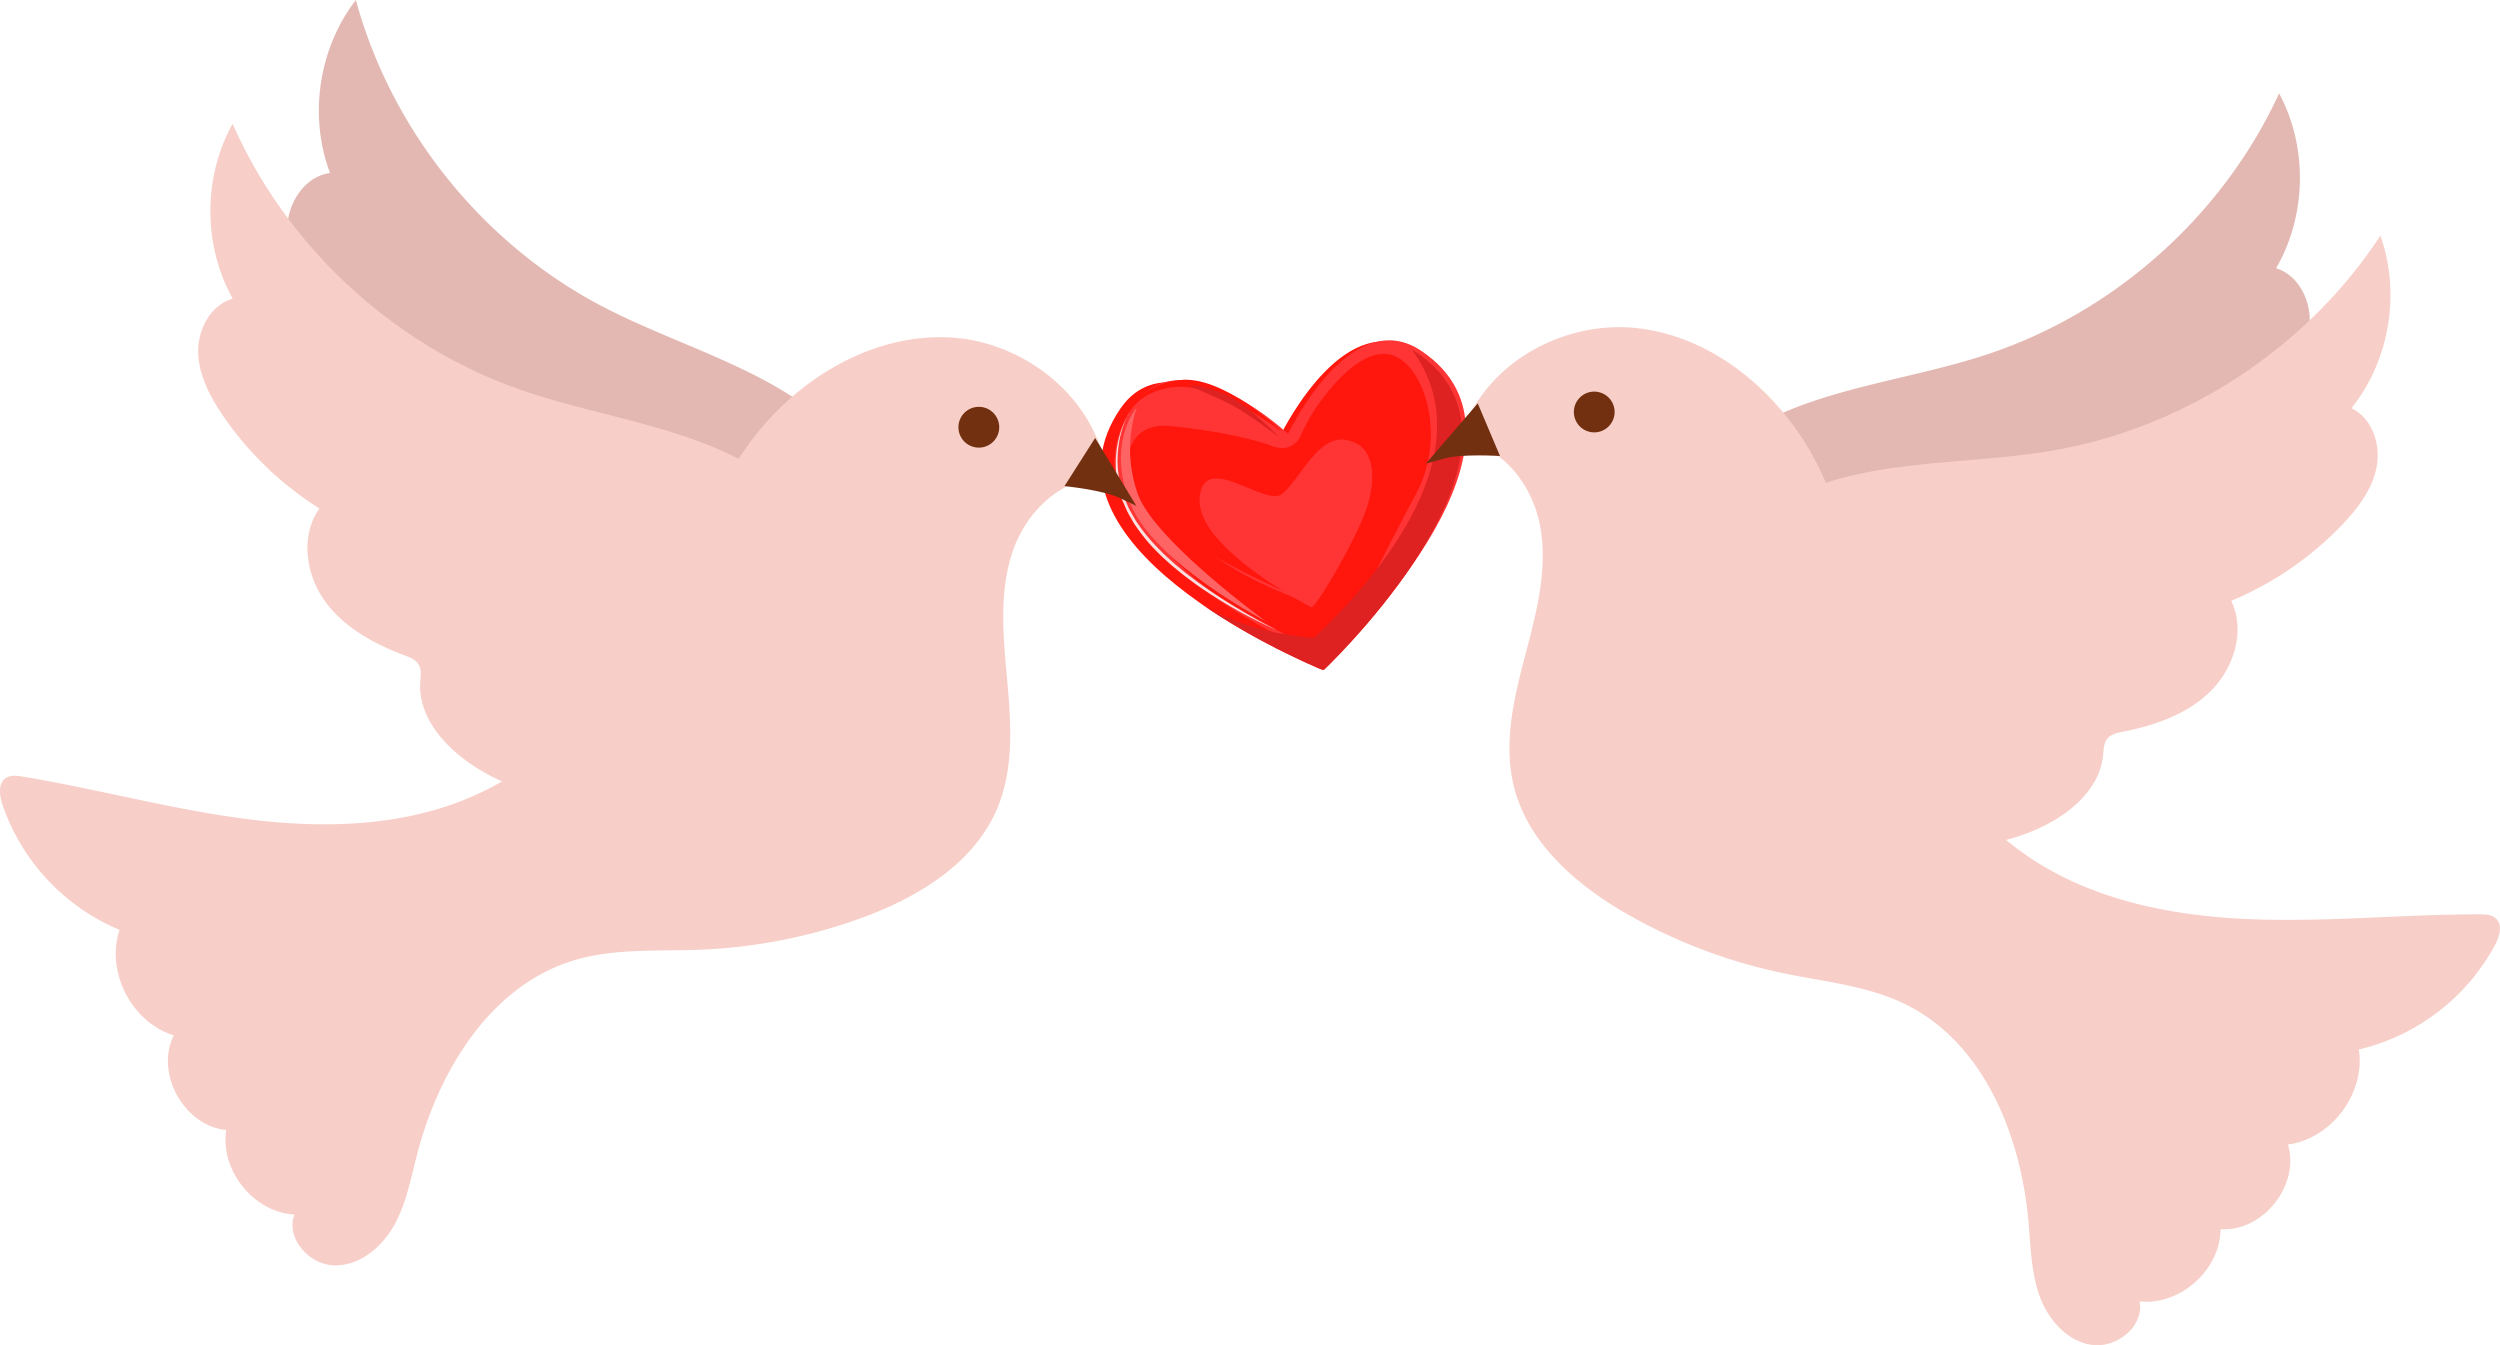 <svg xmlns="http://www.w3.org/2000/svg" width="1080" height="581.19" viewBox="0 0 1080 581.19"><g id="Слой_2" data-name="Слой 2"><g id="set04_440980280"><g id="set04_440980280-2" data-name="set04_440980280"><path d="M611.89 152.23C582 132.11 555.82 182.64 552.66 189c-5.28-4.79-48.16-42.22-68.59-12.56-40.06 58.17 75.42 108 87.18 112.9l.85-.16C581.26 280.36 670.46 191.7 611.89 152.23z" fill="#ff160c"/><path d="M614.05 151.61C585 132 559.49 181.2 556.42 187.42c-5.14-4.66-46.88-41.08-66.75-12.23-39 56.62 73.39 105.12 84.83 109.87l.1.54.37-.34.47.19-.11-.55C584.24 276.29 671.05 190 614.05 151.61z" fill="#ff3535"/><path d="M548 192.06s10.15 5.54 14.38-4.87 22.07-36.12 37-34.23 26.43 34.07 12.34 60.38S583.67 268 583.67 268s-51-20.5-70.65-35S486.91 216 486.51 208s-.05-26 19.41-23.93S537.42 188.75 548 192.06z" fill="#ff160c"/><path d="M486.51 208s7.72 31.36 47.21 54 39.16 21.14 39.16 21.14l14.64-16.56s-37.08-6.87-66.38-28.81S486.51 208 486.51 208z" fill="#ff160c"/><path d="M611.89 152.23c-.68-.46-1.36-.87-2-1.26C647.5 202 576.69 266.78 567.71 275.46c0 0-28-.86-49.52-15.09 23.08 16.19 47.93 26.87 53.06 29l.85-.16C581.26 280.36 670.46 191.7 611.89 152.23z" fill="#de2121"/><path d="M487.19 179.13s5.61-12 23.2-12 44.13 19.8 44.13 19.8-26.1-25.18-45-22.72S487.19 179.13 487.19 179.13z" fill="#ff160c"/><path d="M552.66 189s-13.76-14.75-24.26-19c-10.94-4.4-15.15-3.49-15.15-3.49s13 5.25 19.21 8.63C540.9 179.81 552.66 189 552.66 189z" fill="#de2121"/><path d="M491.06 176.06s-13.12 15.13-2.94 41.09 58.64 51.2 58.64 51.2-48-34.86-55.2-54.89A57.72 57.72.0 0 1 491.06 176.06z" fill="#ff6464"/><path d="M566.58 262.4s-49.6-25.49-48.34-46.87 28 3.45 35.41-2S569.06 188 581.28 190s13.46 14.83 9.59 28S569.63 260.79 566.58 262.4z" fill="#ff3535"/><path d="M488.09 177.62s-.26.43-.69 1.26a35.24 35.24.0 0 0-1.64 3.72 48.45 48.45.0 0 0-1.83 6 50.45 50.45.0 0 0-1.08 8.06q0 1.11-.09 2.28c0 .77.07 1.56.1 2.36a41.17 41.17.0 0 0 .53 4.93c.23 1.68.76 3.36 1.13 5.1.6 1.69 1.11 3.44 1.8 5.16s1.45 3.45 2.43 5.1l1.44 2.49.73 1.26c.23.36.56.79.83 1.18a75 75 0 0 0 7.47 9.19c1.41 1.4 2.74 2.88 4.2 4.22s2.92 2.68 4.4 4l4.5 3.71 4.54 3.43c3 2.18 6 4.29 8.86 6.17s5.62 3.62 8.19 5.16c5.14 3.09 9.5 5.56 12.6 7.19s4.9 2.52 4.9 2.52-1.84-.79-5-2.31-7.67-3.72-12.89-6.71c-2.62-1.49-5.43-3.15-8.34-5s-6-3.85-9-6l-4.61-3.43-4.57-3.7c-1.51-1.29-3-2.65-4.48-4s-2.85-2.83-4.29-4.25a77.15 77.15.0 0 1-7.52-9.39c-.28-.42-.56-.77-.86-1.24l-.73-1.3c-.49-.85-1-1.71-1.45-2.56-1-1.69-1.63-3.52-2.45-5.24s-1.22-3.56-1.77-5.3c-.35-1.8-.84-3.53-1-5.26a40.34 40.34.0 0 1-.43-5c0-.81.0-1.62.0-2.4s.1-1.56.14-2.32a42.5 42.5.0 0 1 1.39-8.13 46 46 0 0 1 2.1-6 32.1 32.1.0 0 1 1.8-3.66C487.81 178 488.09 177.62 488.09 177.62z" fill="#fae1e1"/><path d="M714.43 261.14c-3.11-13.23.43-27.29 6.75-39.31a89.83 89.83.0 0 1 20-25.5c31.43-27.74 77-30 116.87-43.1 55.25-18.15 102.23-60.07 126.53-112.9 12.44 23.19 11.92 52.82-1.32 75.56 9.44 2.85 14.9 13.47 14.54 23.33s-5.31 18.94-11 27a141.82 141.82.0 0 1-42.55 39.66c8.07 11.68 5.55 28.39-2.91 39.79s-21.67 18.32-35 23.09c-2.22.8-4.63 1.67-5.93 3.65-1.51 2.3-1 5.31-.91 8.06.51 12.45-7.9 23.64-17.73 31.29-21.37 16.62-50.72 21.29-77.07 15.09-21.14-5-36.91-16.41-53.79-29.27C737 286.94 718.88 280.09 714.43 261.14z" fill="#e3b8b2"/><path d="M706.92 141.73c33.76 3.64 62.64 28.51 78.08 58.75 10.79 21.12 15.89 44.6 23.1 67.19 12.9 40.42 34.3 80.2 69.77 103.48 27.61 18.11 61.36 24.62 94.35 25.94s66-2.14 99-2.1c2.5.0 5.27.13 7.08 1.86 2.94 2.81 1.47 7.73-.43 11.33A90.36 90.36.0 0 1 1019 453.37c3 18.79-11.75 38.56-30.61 41.06C993.7 512 977.54 532.28 959.27 531c-.1 17.63-17.53 33.13-35 31.18 2.14 10.64-9.75 20.3-20.49 18.82s-19-10.91-22.66-21.1-3.88-21.27-4.82-32.07c-3.29-37.51-19.39-77.4-53.19-94-16.19-7.94-34.6-9.66-52.26-13.31a231 231 0 0 1-67.53-25.41c-22.21-12.65-43.44-30.93-49.43-55.79-4.42-18.3.07-37.45 4.85-55.66s9.9-37 6.74-55.61c-2.16-12.67-9.23-25.09-20-32.31-12.76-8.54-16.2-9.82-5.57-24.66C654.67 150.43 681.76 139 706.92 141.73z" fill="#f7cfc8"/><path d="M728.38 280.13c-1.12-13.53 4.47-26.91 12.5-37.87A89.94 89.94.0 0 1 764.45 220c35.2-22.77 80.64-18.26 122-25.3 57.33-9.75 110-44.25 141.87-92.89 8.86 24.78 4 54-12.51 74.54 8.91 4.22 12.73 15.53 10.92 25.22s-8.06 17.95-14.86 25.08a141.79 141.79.0 0 1-48 32.91c6.25 12.75 1.29 28.89-8.77 38.91S931 313.39 917 316.13c-2.32.46-4.83 1-6.41 2.72-1.84 2.06-1.8 5.1-2.1 7.84-1.34 12.39-11.31 22.21-22.17 28.32-23.59 13.27-53.32 13.54-78.46 3.49-20.17-8.05-34.06-21.7-48.85-36.92C746.82 309 730 299.54 728.38 280.13z" fill="#f7cfc8"/><circle cx="688.71" cy="177.98" r="8.81" fill="#723010"/><path d="M638.39 174.26 648 197s-16.45-1.08-24.24 1.11l-7.8 2.19z" fill="#723010"/><path d="M383.78 262.34c5.25-12.53 4.07-27-.17-39.88A89.89 89.89.0 0 0 368.07 194c-26.42-32.55-71-42.32-108.16-61.79C208.42 105.21 169 56.11 153.74.0c-16.09 20.82-20.47 50.13-11.16 74.75-9.78 1.25-16.92 10.83-18.19 20.6s2.11 19.56 6.38 28.45a141.84 141.84.0 0 0 35.42 46.14C156.31 180.13 156 197 162.5 209.65s18.35 21.65 30.75 28.56c2.06 1.16 4.3 2.41 5.25 4.58 1.11 2.52.13 5.4-.43 8.1-2.56 12.19 3.89 24.62 12.33 33.79 18.32 19.91 46.51 29.36 73.52 27.59 21.67-1.42 39.11-10.1 57.88-20C357.32 284.08 376.26 280.3 383.78 262.34z" fill="#e3b8b2"/><path d="M410.88 145.81c-33.89-2-66.49 17.79-86.7 45.07-14.12 19.05-23 41.36-33.86 62.46-19.39 37.74-47.06 73.45-85.89 90.55-30.22 13.31-64.57 14.16-97.33 10s-64.75-13-97.33-18.41c-2.47-.41-5.22-.74-7.29.67C-.89 338.47-.25 343.56 1 347.43a90.34 90.34.0 0 0 50.65 54.28c-6.06 18 5.22 40 23.42 45.55-8.15 16.4 4.44 39.12 22.67 40.91C95 505.57 109.6 523.74 127.2 524.7c-3.87 10.14 6.26 21.63 17.1 21.94s20.49-7.63 25.83-17.07 7.33-20.34 10.05-30.84c9.42-36.45 31.88-73.14 68-83.92 17.28-5.17 35.71-3.83 53.73-4.52a230.85 230.85.0 0 0 70.8-13.92c24-8.82 47.95-23.34 58-46.87 7.37-17.32 6.11-36.95 4.4-55.7s-3.66-38.17 2.51-56c4.23-12.15 13.24-23.22 25.09-28.57 14-6.32 17.59-7 9.55-23.4C461 163 436.14 147.28 410.88 145.81z" fill="#f7cfc8"/><path d="M366.89 278.78c3.33-13.17.0-27.28-6.08-39.42a89.79 89.79.0 0 0-19.59-25.83c-31-28.27-76.52-31.31-116.12-45.07-54.93-19.07-101.2-61.78-124.61-115-12.82 23-12.8 52.61.05 75.57-9.48 2.69-15.12 13.22-14.93 23.08s5 19 10.52 27.18A141.81 141.81.0 0 0 138 219.66c-8.27 11.54-6 28.28 2.23 39.82s21.36 18.69 34.65 23.69c2.21.83 4.6 1.74 5.87 3.74 1.47 2.33.93 5.33.77 8.08-.72 12.44 7.5 23.77 17.21 31.58 21.07 17 50.35 22.15 76.8 16.39 21.22-4.62 37.18-15.78 54.27-28.36C343.94 304.2 362.12 297.66 366.89 278.78z" fill="#f7cfc8"/><path d="M414.08 185.31a8.81 8.81.0 1 0 8-9.52A8.8 8.8.0 0 0 414.08 185.31z" fill="#723010"/><path d="M473.1 189.2 459.85 210s16.4 1.64 23.73 5.09l7.33 3.44z" fill="#723010"/></g></g></g></svg>